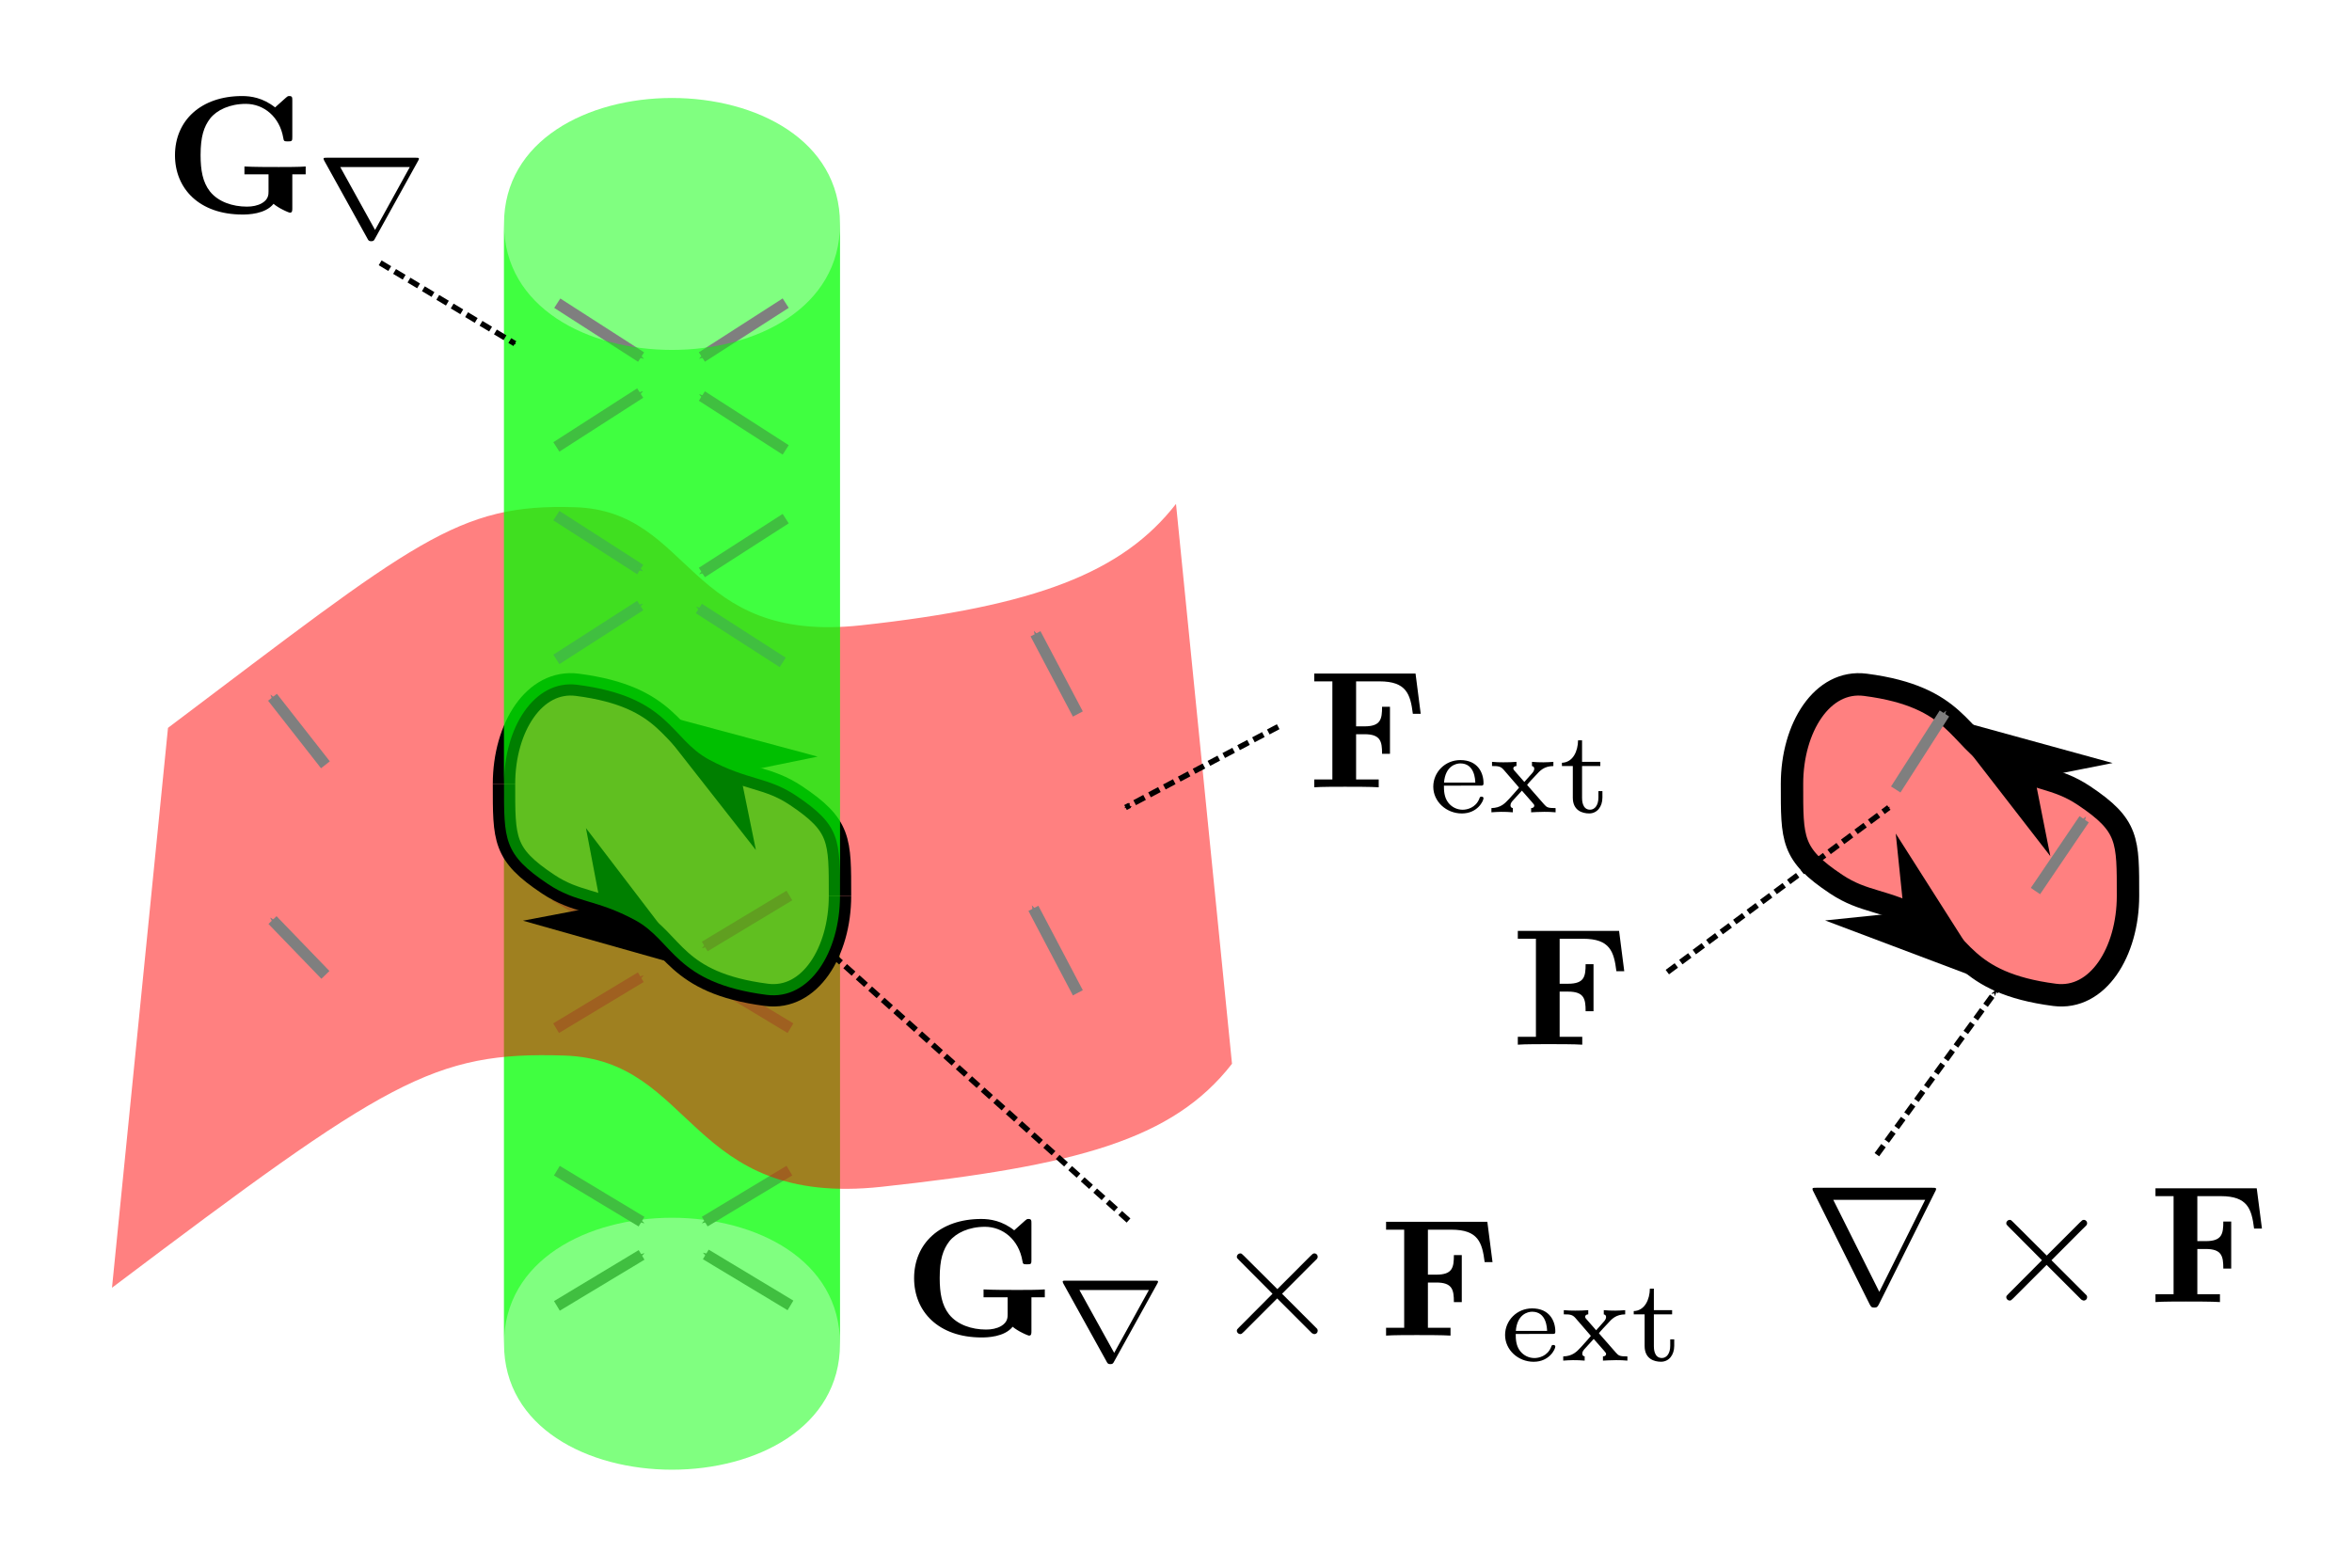 <?xml version="1.0" encoding="UTF-8" standalone="no"?>
<!-- Created with Inkscape (http://www.inkscape.org/) -->

<svg
   xmlns:dc="http://purl.org/dc/elements/1.1/"
   xmlns:cc="http://creativecommons.org/ns#"
   xmlns:rdf="http://www.w3.org/1999/02/22-rdf-syntax-ns#"
   xmlns:svg="http://www.w3.org/2000/svg"
   xmlns="http://www.w3.org/2000/svg"
   xmlns:sodipodi="http://sodipodi.sourceforge.net/DTD/sodipodi-0.dtd"
   xmlns:inkscape="http://www.inkscape.org/namespaces/inkscape"
   width="210mm"
   height="140mm"
   viewBox="0 0 210 140"
   version="1.1"
   id="svg8"
   inkscape:version="0.92.1 r15371"
   sodipodi:docname="surface_surface_intersections_and_surface_boundaries.svg">
  <sodipodi:namedview
     id="base"
     pagecolor="#ffffff"
     bordercolor="#666666"
     borderopacity="1.0"
     inkscape:pageopacity="0.0"
     inkscape:pageshadow="2"
     inkscape:zoom="0.49497475"
     inkscape:cx="478.4486"
     inkscape:cy="267.52731"
     inkscape:document-units="mm"
     inkscape:current-layer="layer1"
     showgrid="true"
     inkscape:window-width="1366"
     inkscape:window-height="706"
     inkscape:window-x="-8"
     inkscape:window-y="-8"
     inkscape:window-maximized="1"
     inkscape:snap-global="true">
    <inkscape:grid
       spacingy="1"
       spacingx="1"
       units="mm"
       id="grid4485"
       type="xygrid" />
  </sodipodi:namedview>
  <defs
     id="defs2">
    <marker
       inkscape:stockid="Arrow1Mend"
       orient="auto"
       refY="0"
       refX="0"
       id="marker15665"
       style="overflow:visible"
       inkscape:isstock="true">
      <path
         id="path15663"
         d="M 0,0 5,-5 -12.5,0 5,5 Z"
         style="fill:#000000;fill-opacity:1;fill-rule:evenodd;stroke:#000000;stroke-width:1pt;stroke-opacity:1"
         transform="matrix(-0.4,0,0,-0.4,-4,0)"
         inkscape:connector-curvature="0" />
    </marker>
    <marker
       inkscape:stockid="Arrow1Mend"
       orient="auto"
       refY="0"
       refX="0"
       id="marker15591"
       style="overflow:visible"
       inkscape:isstock="true">
      <path
         id="path15589"
         d="M 0,0 5,-5 -12.5,0 5,5 Z"
         style="fill:#000000;fill-opacity:1;fill-rule:evenodd;stroke:#000000;stroke-width:1pt;stroke-opacity:1"
         transform="matrix(-0.4,0,0,-0.4,-4,0)"
         inkscape:connector-curvature="0" />
    </marker>
    <marker
       inkscape:stockid="Arrow1Mend"
       orient="auto"
       refY="0"
       refX="0"
       id="marker15519"
       style="overflow:visible"
       inkscape:isstock="true">
      <path
         id="path15517"
         d="M 0,0 5,-5 -12.5,0 5,5 Z"
         style="fill:#000000;fill-opacity:1;fill-rule:evenodd;stroke:#000000;stroke-width:1pt;stroke-opacity:1"
         transform="matrix(-0.4,0,0,-0.4,-4,0)"
         inkscape:connector-curvature="0" />
    </marker>
    <marker
       inkscape:stockid="Arrow1Mend"
       orient="auto"
       refY="0"
       refX="0"
       id="marker15449"
       style="overflow:visible"
       inkscape:isstock="true">
      <path
         id="path15447"
         d="M 0,0 5,-5 -12.5,0 5,5 Z"
         style="fill:#000000;fill-opacity:1;fill-rule:evenodd;stroke:#000000;stroke-width:1pt;stroke-opacity:1"
         transform="matrix(-0.4,0,0,-0.4,-4,0)"
         inkscape:connector-curvature="0" />
    </marker>
    <marker
       inkscape:stockid="Arrow1Mend"
       orient="auto"
       refY="0"
       refX="0"
       id="Arrow1Mend"
       style="overflow:visible"
       inkscape:isstock="true">
      <path
         id="path4563"
         d="M 0,0 5,-5 -12.5,0 5,5 Z"
         style="fill:#000000;fill-opacity:1;fill-rule:evenodd;stroke:#000000;stroke-width:1pt;stroke-opacity:1"
         transform="matrix(-0.4,0,0,-0.4,-4,0)"
         inkscape:connector-curvature="0" />
    </marker>
    <marker
       inkscape:stockid="Arrow1Send"
       orient="auto"
       refY="0"
       refX="0"
       id="marker15369"
       style="overflow:visible"
       inkscape:isstock="true">
      <path
         id="path15367"
         d="M 0,0 5,-5 -12.5,0 5,5 Z"
         style="fill:#000000;fill-opacity:1;fill-rule:evenodd;stroke:#000000;stroke-width:1pt;stroke-opacity:1"
         transform="matrix(-0.2,0,0,-0.2,-1.2,0)"
         inkscape:connector-curvature="0" />
    </marker>
    <marker
       inkscape:isstock="true"
       style="overflow:visible"
       id="marker6928"
       refX="0"
       refY="0"
       orient="auto"
       inkscape:stockid="Arrow1Send">
      <path
         transform="matrix(-0.2,0,0,-0.2,-1.2,0)"
         style="fill:#7f7f7f;fill-opacity:1;fill-rule:evenodd;stroke:#7f7f7f;stroke-width:1pt;stroke-opacity:1"
         d="M 0,0 5,-5 -12.5,0 5,5 Z"
         id="path6926"
         inkscape:connector-curvature="0" />
    </marker>
    <marker
       inkscape:isstock="true"
       style="overflow:visible"
       id="Arrow1Send"
       refX="0"
       refY="0"
       orient="auto"
       inkscape:stockid="Arrow1Send">
      <path
         transform="matrix(-0.2,0,0,-0.2,-1.2,0)"
         style="fill:#7f7f7f;fill-opacity:1;fill-rule:evenodd;stroke:#7f7f7f;stroke-width:1pt;stroke-opacity:1"
         d="M 0,0 5,-5 -12.5,0 5,5 Z"
         id="path4569"
         inkscape:connector-curvature="0" />
    </marker>
    <marker
       inkscape:isstock="true"
       style="overflow:visible"
       id="Arrow1Send-3"
       refX="0"
       refY="0"
       orient="auto"
       inkscape:stockid="Arrow1Send">
      <path
         transform="matrix(-0.2,0,0,-0.2,-1.2,0)"
         style="fill:#7f7f7f;fill-opacity:1;fill-rule:evenodd;stroke:#7f7f7f;stroke-width:1pt;stroke-opacity:1"
         d="M 0,0 5,-5 -12.5,0 5,5 Z"
         id="path4569-0"
         inkscape:connector-curvature="0" />
    </marker>
    <marker
       inkscape:isstock="true"
       style="overflow:visible"
       id="Arrow1Send-30"
       refX="0"
       refY="0"
       orient="auto"
       inkscape:stockid="Arrow1Send">
      <path
         transform="matrix(-0.2,0,0,-0.2,-1.2,0)"
         style="fill:#7f7f7f;fill-opacity:1;fill-rule:evenodd;stroke:#7f7f7f;stroke-width:1pt;stroke-opacity:1"
         d="M 0,0 5,-5 -12.5,0 5,5 Z"
         id="path4569-9"
         inkscape:connector-curvature="0" />
    </marker>
    <marker
       inkscape:isstock="true"
       style="overflow:visible"
       id="Arrow1Send-30-6"
       refX="0"
       refY="0"
       orient="auto"
       inkscape:stockid="Arrow1Send">
      <path
         transform="matrix(-0.2,0,0,-0.2,-1.2,0)"
         style="fill:#7f7f7f;fill-opacity:1;fill-rule:evenodd;stroke:#7f7f7f;stroke-width:1pt;stroke-opacity:1"
         d="M 0,0 5,-5 -12.5,0 5,5 Z"
         id="path4569-9-0"
         inkscape:connector-curvature="0" />
    </marker>
    <marker
       inkscape:isstock="true"
       style="overflow:visible"
       id="Arrow1Send-4"
       refX="0"
       refY="0"
       orient="auto"
       inkscape:stockid="Arrow1Send">
      <path
         transform="matrix(-0.2,0,0,-0.2,-1.2,0)"
         style="fill:#7f7f7f;fill-opacity:1;fill-rule:evenodd;stroke:#7f7f7f;stroke-width:1pt;stroke-opacity:1"
         d="M 0,0 5,-5 -12.5,0 5,5 Z"
         id="path4569-5"
         inkscape:connector-curvature="0" />
    </marker>
    <marker
       inkscape:isstock="true"
       style="overflow:visible"
       id="Arrow1Send-4-3"
       refX="0"
       refY="0"
       orient="auto"
       inkscape:stockid="Arrow1Send">
      <path
         transform="matrix(-0.2,0,0,-0.2,-1.2,0)"
         style="fill:#7f7f7f;fill-opacity:1;fill-rule:evenodd;stroke:#7f7f7f;stroke-width:1pt;stroke-opacity:1"
         d="M 0,0 5,-5 -12.5,0 5,5 Z"
         id="path4569-5-7"
         inkscape:connector-curvature="0" />
    </marker>
    <marker
       inkscape:isstock="true"
       style="overflow:visible"
       id="Arrow1Send-4-6"
       refX="0"
       refY="0"
       orient="auto"
       inkscape:stockid="Arrow1Send">
      <path
         transform="matrix(-0.2,0,0,-0.2,-1.2,0)"
         style="fill:#7f7f7f;fill-opacity:1;fill-rule:evenodd;stroke:#7f7f7f;stroke-width:1pt;stroke-opacity:1"
         d="M 0,0 5,-5 -12.5,0 5,5 Z"
         id="path4569-5-3"
         inkscape:connector-curvature="0" />
    </marker>
    <marker
       inkscape:isstock="true"
       style="overflow:visible"
       id="Arrow1Send-4-4"
       refX="0"
       refY="0"
       orient="auto"
       inkscape:stockid="Arrow1Send">
      <path
         transform="matrix(-0.2,0,0,-0.2,-1.2,0)"
         style="fill:#7f7f7f;fill-opacity:1;fill-rule:evenodd;stroke:#7f7f7f;stroke-width:1pt;stroke-opacity:1"
         d="M 0,0 5,-5 -12.5,0 5,5 Z"
         id="path4569-5-8"
         inkscape:connector-curvature="0" />
    </marker>
    <marker
       inkscape:isstock="true"
       style="overflow:visible"
       id="marker6928-6"
       refX="0"
       refY="0"
       orient="auto"
       inkscape:stockid="Arrow1Send">
      <path
         transform="matrix(-0.2,0,0,-0.2,-1.2,0)"
         style="fill:#7f7f7f;fill-opacity:1;fill-rule:evenodd;stroke:#7f7f7f;stroke-width:1pt;stroke-opacity:1"
         d="M 0,0 5,-5 -12.5,0 5,5 Z"
         id="path6926-7"
         inkscape:connector-curvature="0" />
    </marker>
    <marker
       inkscape:isstock="true"
       style="overflow:visible"
       id="marker6928-64"
       refX="0"
       refY="0"
       orient="auto"
       inkscape:stockid="Arrow1Send">
      <path
         transform="matrix(-0.2,0,0,-0.2,-1.2,0)"
         style="fill:#7f7f7f;fill-opacity:1;fill-rule:evenodd;stroke:#7f7f7f;stroke-width:1pt;stroke-opacity:1"
         d="M 0,0 5,-5 -12.5,0 5,5 Z"
         id="path6926-2"
         inkscape:connector-curvature="0" />
    </marker>
    <marker
       inkscape:isstock="true"
       style="overflow:visible"
       id="marker6928-9"
       refX="0"
       refY="0"
       orient="auto"
       inkscape:stockid="Arrow1Send">
      <path
         transform="matrix(-0.2,0,0,-0.2,-1.2,0)"
         style="fill:#7f7f7f;fill-opacity:1;fill-rule:evenodd;stroke:#7f7f7f;stroke-width:1pt;stroke-opacity:1"
         d="M 0,0 5,-5 -12.5,0 5,5 Z"
         id="path6926-4"
         inkscape:connector-curvature="0" />
    </marker>
    <marker
       inkscape:isstock="true"
       style="overflow:visible"
       id="marker6928-97"
       refX="0"
       refY="0"
       orient="auto"
       inkscape:stockid="Arrow1Send">
      <path
         transform="matrix(-0.2,0,0,-0.2,-1.2,0)"
         style="fill:#7f7f7f;fill-opacity:1;fill-rule:evenodd;stroke:#7f7f7f;stroke-width:1pt;stroke-opacity:1"
         d="M 0,0 5,-5 -12.5,0 5,5 Z"
         id="path6926-6"
         inkscape:connector-curvature="0" />
    </marker>
    <marker
       inkscape:isstock="true"
       style="overflow:visible"
       id="marker6928-7"
       refX="0"
       refY="0"
       orient="auto"
       inkscape:stockid="Arrow1Send">
      <path
         transform="matrix(-0.2,0,0,-0.2,-1.2,0)"
         style="fill:#7f7f7f;fill-opacity:1;fill-rule:evenodd;stroke:#7f7f7f;stroke-width:1pt;stroke-opacity:1"
         d="M 0,0 5,-5 -12.5,0 5,5 Z"
         id="path6926-25"
         inkscape:connector-curvature="0" />
    </marker>
    <marker
       inkscape:isstock="true"
       style="overflow:visible"
       id="marker6928-7-0"
       refX="0"
       refY="0"
       orient="auto"
       inkscape:stockid="Arrow1Send">
      <path
         transform="matrix(-0.2,0,0,-0.2,-1.2,0)"
         style="fill:#7f7f7f;fill-opacity:1;fill-rule:evenodd;stroke:#7f7f7f;stroke-width:1pt;stroke-opacity:1"
         d="M 0,0 5,-5 -12.5,0 5,5 Z"
         id="path6926-25-4"
         inkscape:connector-curvature="0" />
    </marker>
    <marker
       inkscape:isstock="true"
       style="overflow:visible"
       id="marker6928-7-0-9"
       refX="0"
       refY="0"
       orient="auto"
       inkscape:stockid="Arrow1Send">
      <path
         transform="matrix(-0.2,0,0,-0.2,-1.2,0)"
         style="fill:#7f7f7f;fill-opacity:1;fill-rule:evenodd;stroke:#7f7f7f;stroke-width:1pt;stroke-opacity:1"
         d="M 0,0 5,-5 -12.5,0 5,5 Z"
         id="path6926-25-4-2"
         inkscape:connector-curvature="0" />
    </marker>
    <marker
       inkscape:isstock="true"
       style="overflow:visible"
       id="marker6928-7-0-2"
       refX="0"
       refY="0"
       orient="auto"
       inkscape:stockid="Arrow1Send">
      <path
         transform="matrix(-0.2,0,0,-0.2,-1.2,0)"
         style="fill:#7f7f7f;fill-opacity:1;fill-rule:evenodd;stroke:#7f7f7f;stroke-width:1pt;stroke-opacity:1"
         d="M 0,0 5,-5 -12.5,0 5,5 Z"
         id="path6926-25-4-4"
         inkscape:connector-curvature="0" />
    </marker>
    <marker
       inkscape:isstock="true"
       style="overflow:visible"
       id="marker6928-7-06"
       refX="0"
       refY="0"
       orient="auto"
       inkscape:stockid="Arrow1Send">
      <path
         transform="matrix(-0.2,0,0,-0.2,-1.2,0)"
         style="fill:#7f7f7f;fill-opacity:1;fill-rule:evenodd;stroke:#7f7f7f;stroke-width:1pt;stroke-opacity:1"
         d="M 0,0 5,-5 -12.5,0 5,5 Z"
         id="path6926-25-1"
         inkscape:connector-curvature="0" />
    </marker>
    <marker
       inkscape:isstock="true"
       style="overflow:visible"
       id="marker6928-7-06-9"
       refX="0"
       refY="0"
       orient="auto"
       inkscape:stockid="Arrow1Send">
      <path
         transform="matrix(-0.2,0,0,-0.2,-1.2,0)"
         style="fill:#7f7f7f;fill-opacity:1;fill-rule:evenodd;stroke:#7f7f7f;stroke-width:1pt;stroke-opacity:1"
         d="M 0,0 5,-5 -12.5,0 5,5 Z"
         id="path6926-25-1-8"
         inkscape:connector-curvature="0" />
    </marker>
    <marker
       inkscape:isstock="true"
       style="overflow:visible"
       id="marker6928-7-06-6"
       refX="0"
       refY="0"
       orient="auto"
       inkscape:stockid="Arrow1Send">
      <path
         transform="matrix(-0.2,0,0,-0.2,-1.2,0)"
         style="fill:#7f7f7f;fill-opacity:1;fill-rule:evenodd;stroke:#7f7f7f;stroke-width:1pt;stroke-opacity:1"
         d="M 0,0 5,-5 -12.5,0 5,5 Z"
         id="path6926-25-1-0"
         inkscape:connector-curvature="0" />
    </marker>
    <marker
       inkscape:isstock="true"
       style="overflow:visible"
       id="marker6928-7-06-7"
       refX="0"
       refY="0"
       orient="auto"
       inkscape:stockid="Arrow1Send">
      <path
         transform="matrix(-0.2,0,0,-0.2,-1.2,0)"
         style="fill:#7f7f7f;fill-opacity:1;fill-rule:evenodd;stroke:#7f7f7f;stroke-width:1pt;stroke-opacity:1"
         d="M 0,0 5,-5 -12.5,0 5,5 Z"
         id="path6926-25-1-3"
         inkscape:connector-curvature="0" />
    </marker>
    <marker
       inkscape:isstock="true"
       style="overflow:visible"
       id="marker6928-3"
       refX="0"
       refY="0"
       orient="auto"
       inkscape:stockid="Arrow1Send">
      <path
         transform="matrix(-0.2,0,0,-0.2,-1.2,0)"
         style="fill:#7f7f7f;fill-opacity:1;fill-rule:evenodd;stroke:#7f7f7f;stroke-width:1pt;stroke-opacity:1"
         d="M 0,0 5,-5 -12.5,0 5,5 Z"
         id="path6926-5"
         inkscape:connector-curvature="0" />
    </marker>
    <marker
       inkscape:isstock="true"
       style="overflow:visible"
       id="marker6928-8"
       refX="0"
       refY="0"
       orient="auto"
       inkscape:stockid="Arrow1Send">
      <path
         transform="matrix(-0.2,0,0,-0.2,-1.2,0)"
         style="fill:#7f7f7f;fill-opacity:1;fill-rule:evenodd;stroke:#7f7f7f;stroke-width:1pt;stroke-opacity:1"
         d="M 0,0 5,-5 -12.5,0 5,5 Z"
         id="path6926-27"
         inkscape:connector-curvature="0" />
    </marker>
  </defs>
  <g
     id="layer1"
     inkscape:groupmode="layer"
     inkscape:label="Layer 1"
     transform="translate(0,-157)">
    <g
       id="g_prime_boundaries"
       transform="translate(30,45)">
      <path
         style="fill:none;stroke:#000000;stroke-width:0.265px;stroke-linecap:butt;stroke-linejoin:miter;stroke-opacity:1"
         d="m 130,182 c 0,-5 2.691,-9.343 6.55,-8.845 8.285,1.069 8.285,4.811 11.76,6.682 3.474,1.871 5.215,1.517 7.751,3.207 C 160.07,185.717 160,187 160,192"
         id="prime_boundary_back"
         inkscape:connector-curvature="0"
         sodipodi:nodetypes="csssc" />
      <path
         style="fill:none;stroke:#000000;stroke-width:0.265px;stroke-linecap:butt;stroke-linejoin:miter;stroke-opacity:1"
         d="m 160,192 c 0,5 -2.691,9.343 -6.55,8.845 -8.285,-1.069 -8.285,-4.811 -11.76,-6.682 -3.474,-1.871 -5.215,-1.517 -7.751,-3.207 C 129.93,188.283 130,187 130,182"
         id="prime_boundary_front"
         inkscape:connector-curvature="0"
         sodipodi:nodetypes="csssc" />
    </g>
    <g
       transform="translate(-15,-10)"
       id="g_simple_surface">
      <path
         id="simple_surface"
         style="fill:#ff0000;fill-opacity:0.498;stroke:#000000;stroke-width:2;stroke-linecap:butt;stroke-linejoin:miter;stroke-miterlimit:4;stroke-dasharray:none;stroke-opacity:1"
         d="m 205,247 c 0,5 -2.691,9.343 -6.55,8.845 -8.285,-1.069 -8.285,-4.811 -11.76,-6.682 -3.474,-1.871 -5.215,-1.517 -7.751,-3.207 C 174.93,243.283 175,242 175,237 m 0,0 c 0,-5 2.691,-9.343 6.55,-8.845 8.285,1.069 8.285,4.811 11.76,6.682 3.474,1.871 5.215,1.517 7.751,3.207 C 205.07,240.717 205,242 205,247"
         inkscape:connector-curvature="0" />
      <path
         style="fill:#000000;fill-opacity:1;stroke:none;stroke-width:0.265px;stroke-linecap:butt;stroke-linejoin:miter;stroke-opacity:1"
         d="m 203.625,235.142 -15.246,-4.19 9.683,12.5 -1.373,-6.936 z"
         id="path13117-1"
         inkscape:connector-curvature="0" />
      <path
         style="fill:#000000;fill-opacity:1;stroke:none;stroke-width:0.265px;stroke-linecap:butt;stroke-linejoin:miter;stroke-opacity:1"
         d="m 177.955,249.198 14.794,5.581 -8.486,-13.341 0.726,7.034 z"
         id="path13117-04"
         inkscape:connector-curvature="0" />
      <path
         style="fill:none;stroke:#7f7f7f;stroke-width:1;stroke-linecap:butt;stroke-linejoin:miter;stroke-miterlimit:4;stroke-dasharray:none;stroke-opacity:1;marker-end:url(#marker6928-3)"
         d="m 184.263,237.503 4.347,-6.787"
         id="path6924-35"
         inkscape:connector-curvature="0"
         sodipodi:nodetypes="cc" />
      <path
         style="fill:none;stroke:#7f7f7f;stroke-width:1;stroke-linecap:butt;stroke-linejoin:miter;stroke-miterlimit:4;stroke-dasharray:none;stroke-opacity:1;marker-end:url(#marker6928-8)"
         d="m 196.737,246.574 4.347,-6.409"
         id="path6924-5"
         inkscape:connector-curvature="0"
         sodipodi:nodetypes="cc" />
    </g>
    <g
       id="g_surface_surface_intersection"
       transform="translate(-15,-8.3923341e-6)">
      <g
         id="g_lower_tube"
         transform="translate(-110,-25)">
        <g
           id="g_lower_tube_back_casing">
          <path
             style="fill:#00ff00;fill-opacity:0.498;stroke:none;stroke-width:0.265px;stroke-linecap:butt;stroke-linejoin:miter;stroke-opacity:1"
             d="m 170,252 c 0,-5 2.691,-9.343 6.55,-8.845 8.285,1.069 8.285,4.811 11.76,6.682 3.474,1.871 5.215,1.517 7.751,3.207 C 200.07,255.717 200,257 200,262 c 0,0 0,30 0,40 0,-15 -30,-15 -30,0 0,-10 0,-50 0,-50 z"
             id="lower_tube_back_casing"
             inkscape:connector-curvature="0"
             sodipodi:nodetypes="sssscccs" />
          <path
             style="fill:none;stroke:#7f7f7f;stroke-width:1;stroke-linecap:butt;stroke-linejoin:miter;stroke-miterlimit:4;stroke-dasharray:none;stroke-opacity:1;marker-end:url(#marker6928-7)"
             d="m 174.72,286.545 7.56,4.552"
             id="path6924-3"
             inkscape:connector-curvature="0"
             sodipodi:nodetypes="cc" />
          <path
             style="fill:none;stroke:#7f7f7f;stroke-width:1;stroke-linecap:butt;stroke-linejoin:miter;stroke-miterlimit:4;stroke-dasharray:none;stroke-opacity:1;marker-end:url(#marker6928-7-0)"
             d="m 174.556,261.972 7.56,4.552"
             id="path6924-3-7"
             inkscape:connector-curvature="0"
             sodipodi:nodetypes="cc" />
          <path
             style="fill:none;stroke:#7f7f7f;stroke-width:1;stroke-linecap:butt;stroke-linejoin:miter;stroke-miterlimit:4;stroke-dasharray:none;stroke-opacity:1;marker-end:url(#marker6928-7-0-9)"
             d="m 195.482,261.972 -7.56,4.552"
             id="path6924-3-7-6"
             inkscape:connector-curvature="0"
             sodipodi:nodetypes="cc" />
          <path
             style="fill:none;stroke:#7f7f7f;stroke-width:1;stroke-linecap:butt;stroke-linejoin:miter;stroke-miterlimit:4;stroke-dasharray:none;stroke-opacity:1;marker-end:url(#marker6928-7-0-2)"
             d="m 195.482,286.54 -7.56,4.552"
             id="path6924-3-7-5"
             inkscape:connector-curvature="0"
             sodipodi:nodetypes="cc" />
        </g>
        <g
           id="g_lower_tube_front_casing">
          <path
             sodipodi:nodetypes="cc"
             inkscape:connector-curvature="0"
             id="path6924-3-1"
             d="m 174.724,298.62 7.56,-4.552"
             style="fill:none;stroke:#7f7f7f;stroke-width:1;stroke-linecap:butt;stroke-linejoin:miter;stroke-miterlimit:4;stroke-dasharray:none;stroke-opacity:1;marker-end:url(#marker6928-7-06)" />
          <path
             sodipodi:nodetypes="cc"
             inkscape:connector-curvature="0"
             id="path6924-3-1-1"
             d="m 174.651,273.82 7.56,-4.552"
             style="fill:none;stroke:#7f7f7f;stroke-width:1;stroke-linecap:butt;stroke-linejoin:miter;stroke-miterlimit:4;stroke-dasharray:none;stroke-opacity:1;marker-end:url(#marker6928-7-06-9)" />
          <path
             sodipodi:nodetypes="cc"
             inkscape:connector-curvature="0"
             id="path6924-3-1-2"
             d="m 195.577,298.577 -7.56,-4.552"
             style="fill:none;stroke:#7f7f7f;stroke-width:1;stroke-linecap:butt;stroke-linejoin:miter;stroke-miterlimit:4;stroke-dasharray:none;stroke-opacity:1;marker-end:url(#marker6928-7-06-6)" />
          <path
             sodipodi:nodetypes="cc"
             inkscape:connector-curvature="0"
             id="path6924-3-1-23"
             d="m 195.577,273.82 -7.56,-4.552"
             style="fill:none;stroke:#7f7f7f;stroke-width:1;stroke-linecap:butt;stroke-linejoin:miter;stroke-miterlimit:4;stroke-dasharray:none;stroke-opacity:1;marker-end:url(#marker6928-7-06-7)" />
          <path
             style="fill:#00ff00;fill-opacity:0.498;stroke:none;stroke-width:0.265px;stroke-linecap:butt;stroke-linejoin:miter;stroke-opacity:1"
             d="m 200,262 c 0,5 -2.691,9.343 -6.55,8.845 -8.285,-1.069 -8.285,-4.811 -11.76,-6.682 -3.474,-1.871 -5.215,-1.517 -7.751,-3.207 C 169.93,258.283 170,257 170,252 c 0,0 0,40 0,50 0,15 30,15 30,0 0,-10 0,-40 0,-40 z"
             id="lower_tube_front_casing"
             inkscape:connector-curvature="0"
             sodipodi:nodetypes="cssscccc" />
        </g>
      </g>
      <g
         id="g_extended_surface">
        <path
           sodipodi:nodetypes="cssccsscc"
           inkscape:connector-curvature="0"
           d="m 120,202 c -4.763,6.123 -12.485,9.142 -28.133,10.843 C 76.218,214.544 76.899,202.638 66.353,202.297 55.808,201.957 52.112,205.331 30,222 l -5,50 c 24.568,-18.521 28.673,-21.113 40.39,-20.735 11.717,0.378 10.961,13.607 28.348,11.717 C 111.125,261.092 119.708,258.804 125,252 Z"
           style="fill:#ff0000;fill-opacity:0.498;stroke:none;stroke-width:0.45;stroke-linecap:butt;stroke-linejoin:miter;stroke-miterlimit:4;stroke-dasharray:none;stroke-opacity:1"
           id="extended_surface" />
        <path
           sodipodi:nodetypes="cc"
           inkscape:connector-curvature="0"
           id="path6924-1"
           d="m 44.055,225.299 -4.725,-6.031"
           style="fill:none;stroke:#7f7f7f;stroke-width:1;stroke-linecap:butt;stroke-linejoin:miter;stroke-miterlimit:4;stroke-dasharray:none;stroke-opacity:1;marker-end:url(#marker6928-6)" />
        <path
           sodipodi:nodetypes="cc"
           inkscape:connector-curvature="0"
           id="path6924-9"
           d="m 44.055,244.062 -4.725,-4.897"
           style="fill:none;stroke:#7f7f7f;stroke-width:1;stroke-linecap:butt;stroke-linejoin:miter;stroke-miterlimit:4;stroke-dasharray:none;stroke-opacity:1;marker-end:url(#marker6928-64)" />
        <path
           sodipodi:nodetypes="cc"
           inkscape:connector-curvature="0"
           id="path6924-2"
           d="m 111.237,220.763 -3.78,-7.165"
           style="fill:none;stroke:#7f7f7f;stroke-width:1;stroke-linecap:butt;stroke-linejoin:miter;stroke-miterlimit:4;stroke-dasharray:none;stroke-opacity:1;marker-end:url(#marker6928-9)" />
        <path
           sodipodi:nodetypes="cc"
           inkscape:connector-curvature="0"
           id="path6924-10"
           d="m 111.237,245.661 -3.969,-7.543"
           style="fill:none;stroke:#7f7f7f;stroke-width:1;stroke-linecap:butt;stroke-linejoin:miter;stroke-miterlimit:4;stroke-dasharray:none;stroke-opacity:1;marker-end:url(#marker6928-97)" />
      </g>
      <g
         id="g_intersection_back"
         transform="translate(-95,15)">
        <path
           sodipodi:nodetypes="csssc"
           inkscape:connector-curvature="0"
           id="intersection_back"
           d="m 155,212 c 0,-5 2.691,-9.343 6.55,-8.845 8.285,1.069 8.285,4.811 11.76,6.682 3.474,1.871 5.215,1.517 7.751,3.207 C 185.07,215.717 185,217 185,222"
           style="fill:none;stroke:#000000;stroke-width:2;stroke-linecap:butt;stroke-linejoin:miter;stroke-miterlimit:4;stroke-dasharray:none;stroke-opacity:1" />
        <path
           inkscape:connector-curvature="0"
           id="path13117-5"
           d="m 183.006,209.569 -15.27,-4.103 9.754,12.444 -1.413,-6.928 z"
           style="fill:#000000;fill-opacity:1;stroke:none;stroke-width:0.265px;stroke-linecap:butt;stroke-linejoin:miter;stroke-opacity:1" />
      </g>
      <g
         id="g_intersection_front"
         transform="translate(-95,15)">
        <path
           sodipodi:nodetypes="csssc"
           inkscape:connector-curvature="0"
           id="intersection_front"
           d="m 185,222 c 0,5 -2.691,9.343 -6.55,8.845 -8.285,-1.069 -8.285,-4.811 -11.76,-6.682 -3.474,-1.871 -5.215,-1.517 -7.751,-3.207 C 154.93,218.283 155,217 155,212"
           style="fill:none;stroke:#000000;stroke-width:2;stroke-linecap:butt;stroke-linejoin:miter;stroke-miterlimit:4;stroke-dasharray:none;stroke-opacity:1" />
        <path
           inkscape:connector-curvature="0"
           id="path13117-0"
           d="m 156.694,224.221 15.216,4.299 -9.593,-12.569 1.323,6.946 z"
           style="fill:#000000;fill-opacity:1;stroke:none;stroke-width:0.265px;stroke-linecap:butt;stroke-linejoin:miter;stroke-opacity:1" />
      </g>
      <g
         id="g_upper_tube"
         transform="translate(-5,60)">
        <g
           id="g_upper_tube_back_casing">
          <path
             style="fill:#00ff00;fill-opacity:0.498;stroke:none;stroke-width:0.265px;stroke-linecap:butt;stroke-linejoin:miter;stroke-opacity:1"
             d="m 65,167 c 0,-5 2.691,-9.343 6.55,-8.845 8.285,1.069 8.285,4.811 11.76,6.682 3.475,1.871 5.215,1.517 7.751,3.207 4.009,2.673 3.939,3.956 3.939,8.956 0,0 -10e-7,-55 -10e-7,-60 0,-15 -30,-15 -30,0 0,5 0,50 0,50 z"
             id="upper_tube_back_casing"
             inkscape:connector-curvature="0"
             sodipodi:nodetypes="cssscccc" />
          <path
             style="fill:none;stroke:#7f7f7f;stroke-width:1;stroke-linecap:butt;stroke-linejoin:miter;stroke-miterlimit:4;stroke-dasharray:none;stroke-opacity:1;marker-end:url(#Arrow1Send)"
             d="m 69.757,124.077 7.484,4.811"
             id="path4552"
             inkscape:connector-curvature="0"
             sodipodi:nodetypes="cc" />
          <path
             style="fill:none;stroke:#7f7f7f;stroke-width:1;stroke-linecap:butt;stroke-linejoin:miter;stroke-miterlimit:4;stroke-dasharray:none;stroke-opacity:1;marker-end:url(#Arrow1Send-3)"
             d="m 69.676,143.048 7.484,4.811"
             id="path4552-8"
             inkscape:connector-curvature="0"
             sodipodi:nodetypes="cc" />
          <path
             style="fill:none;stroke:#7f7f7f;stroke-width:1;stroke-linecap:butt;stroke-linejoin:miter;stroke-miterlimit:4;stroke-dasharray:none;stroke-opacity:1;marker-end:url(#Arrow1Send-30)"
             d="m 90.151,124.071 -7.484,4.811"
             id="path4552-87"
             inkscape:connector-curvature="0"
             sodipodi:nodetypes="cc" />
          <path
             style="fill:none;stroke:#7f7f7f;stroke-width:1;stroke-linecap:butt;stroke-linejoin:miter;stroke-miterlimit:4;stroke-dasharray:none;stroke-opacity:1;marker-end:url(#Arrow1Send-30-6)"
             d="m 90.151,143.315 -7.484,4.811"
             id="path4552-87-8"
             inkscape:connector-curvature="0"
             sodipodi:nodetypes="cc" />
        </g>
        <g
           id="g_upper_tube_front_casing">
          <path
             sodipodi:nodetypes="cc"
             inkscape:connector-curvature="0"
             id="path4552-4-9"
             d="m 89.884,156.154 -7.484,-4.811"
             style="fill:none;stroke:#7f7f7f;stroke-width:1;stroke-linecap:butt;stroke-linejoin:miter;stroke-miterlimit:4;stroke-dasharray:none;stroke-opacity:1;marker-end:url(#Arrow1Send-4-4)" />
          <path
             sodipodi:nodetypes="cc"
             inkscape:connector-curvature="0"
             id="path4552-4-0"
             d="m 69.676,155.887 7.484,-4.811"
             style="fill:none;stroke:#7f7f7f;stroke-width:1;stroke-linecap:butt;stroke-linejoin:miter;stroke-miterlimit:4;stroke-dasharray:none;stroke-opacity:1;marker-end:url(#Arrow1Send-4-3)" />
          <path
             sodipodi:nodetypes="cc"
             inkscape:connector-curvature="0"
             id="path4552-4-2"
             d="m 90.151,137.178 -7.484,-4.811"
             style="fill:none;stroke:#7f7f7f;stroke-width:1;stroke-linecap:butt;stroke-linejoin:miter;stroke-miterlimit:4;stroke-dasharray:none;stroke-opacity:1;marker-end:url(#Arrow1Send-4-6)" />
          <path
             sodipodi:nodetypes="cc"
             inkscape:connector-curvature="0"
             id="path4552-4"
             d="m 69.676,136.911 7.484,-4.811"
             style="fill:none;stroke:#7f7f7f;stroke-width:1;stroke-linecap:butt;stroke-linejoin:miter;stroke-miterlimit:4;stroke-dasharray:none;stroke-opacity:1;marker-end:url(#Arrow1Send-4)" />
          <path
             style="fill:#00ff00;fill-opacity:0.498;stroke:none;stroke-width:0.265px;stroke-linecap:butt;stroke-linejoin:miter;stroke-opacity:1"
             d="m 95,177 c 0,5 -2.691,9.343 -6.55,8.845 -8.285,-1.069 -8.285,-4.811 -11.76,-6.682 -3.474,-1.871 -5.215,-1.517 -7.751,-3.207 C 64.93,173.283 65,172 65,167 c 0,0 0,-40 0,-50 0,15 30,15 30,0 0,10 0,60 0,60 z"
             id="upper_tube_front_casing"
             inkscape:connector-curvature="0"
             sodipodi:nodetypes="sssscccs" />
        </g>
      </g>
    </g>
    <g
       id="g14301"
       transform="translate(50.781,149.404)">
      <g
         word-spacing="normal"
         letter-spacing="normal"
         font-size-adjust="none"
         font-stretch="normal"
         font-weight="normal"
         font-variant="normal"
         font-style="normal"
         stroke-miterlimit="10.433"
         xml:space="preserve"
         transform="matrix(0.3,0,0,-0.3,-52.5,222.75)"
         id="content"
         style="font-style:normal;font-variant:normal;font-weight:normal;font-stretch:normal;letter-spacing:normal;word-spacing:normal;text-anchor:start;fill:none;fill-opacity:1;fill-rule:evenodd;stroke:#000000;stroke-linecap:butt;stroke-linejoin:miter;stroke-miterlimit:10.433;stroke-dasharray:none;stroke-dashoffset:0;stroke-opacity:1"><path
           id="path14298"
           d="m 487.6,440.07 h -30.14 v -2.34 h 5.39 v -29.19 h -5.39 v -2.34 c 1.9,0.16 6.93,0.16 9.12,0.16 2.44,0 7.88,0 10.06,-0.16 v 2.34 h -6.73 V 422 h 2.5 c 4.78,0 5.23,-2.14 5.23,-5.83 h 2.35 v 14 h -2.35 c 0,-3.69 -0.4,-5.83 -5.23,-5.83 h -2.5 v 13.39 h 6.98 c 8.02,0 9.18,-3.83 9.91,-9.66 h 2.34 z"
           inkscape:connector-curvature="0"
           style="fill:#000000;stroke-width:0" /></g>    </g>
    <g
       id="g14517"
       transform="translate(76.974,172.389)">
      <g
         id="g14515"
         transform="matrix(0.3,0,0,-0.3,-52.5,222.75)"
         xml:space="preserve"
         stroke-miterlimit="10.433"
         font-style="normal"
         font-variant="normal"
         font-weight="normal"
         font-stretch="normal"
         font-size-adjust="none"
         letter-spacing="normal"
         word-spacing="normal"
         style="font-style:normal;font-variant:normal;font-weight:normal;font-stretch:normal;letter-spacing:normal;word-spacing:normal;text-anchor:start;fill:none;fill-opacity:1;fill-rule:evenodd;stroke:#000000;stroke-linecap:butt;stroke-linejoin:miter;stroke-miterlimit:10.433;stroke-dasharray:none;stroke-dashoffset:0;stroke-opacity:1"><path
           d="m 494.38,439.14 0.01,0.01 0.01,0.02 0.01,0.01 0.01,0.02 0.01,0.02 0.01,0.02 0.01,0.02 0.01,0.02 0.01,0.02 0.01,0.02 0.01,0.02 0.01,0.03 0.02,0.04 0.02,0.05 0.02,0.05 0.01,0.05 0.01,0.03 0.01,0.02 0.01,0.02 v 0.03 l 0.01,0.02 v 0.02 l 0.01,0.03 v 0.02 l 0.01,0.02 v 0.02 0.02 0.01 c 0,0.36 -0.05,0.41 -1.19,0.41 h -34.39 c -1.14,0 -1.19,-0.05 -1.19,-0.41 0,-0.18 0.14,-0.54 0.25,-0.68 l 16.78,-33.64 c 0.36,-0.64 0.5,-0.94 1.35,-0.94 0.86,0 1,0.3 1.36,0.94 l 0.14,3.75 -13.7,27.39 h 27.35 l -13.65,-27.39 -0.14,-3.75 z"
           id="path14509"
           inkscape:connector-curvature="0"
           style="fill:#000000;stroke-width:0" /><path
           d="m 527.57,420.04 -9.95,9.92 c -0.61,0.6 -0.7,0.71 -1.11,0.71 -0.48,0 -0.98,-0.46 -0.98,-1 0,-0.36 0.09,-0.46 0.64,-1 l 9.97,-10.02 -9.97,-10.01 c -0.55,-0.55 -0.64,-0.64 -0.64,-1 0,-0.55 0.5,-0.99 0.98,-0.99 0.41,0 0.5,0.1 1.11,0.69 l 9.91,9.92 10.31,-10.31 c 0.11,-0.05 0.45,-0.3 0.75,-0.3 0.59,0 1,0.44 1,0.99 0,0.11 0,0.31 -0.16,0.56 -0.04,0.09 -7.96,7.92 -10.45,10.45 l 9.11,9.13 c 0.25,0.29 1,0.93 1.25,1.23 0.05,0.11 0.25,0.3 0.25,0.66 0,0.54 -0.41,1 -1,1 -0.39,0 -0.59,-0.21 -1.14,-0.75 z"
           id="path14511"
           inkscape:connector-curvature="0"
           style="fill:#000000;stroke-width:0" /><path
           d="m 590.07,440.07 h -30.14 v -2.34 h 5.39 v -29.19 h -5.39 v -2.34 c 1.91,0.16 6.94,0.16 9.13,0.16 2.44,0 7.87,0 10.06,-0.16 v 2.34 h -6.73 V 422 h 2.5 c 4.78,0 5.23,-2.14 5.23,-5.83 h 2.35 v 14 h -2.35 c 0,-3.69 -0.4,-5.83 -5.23,-5.83 h -2.5 v 13.39 h 6.98 c 8.02,0 9.17,-3.83 9.91,-9.66 h 2.34 z"
           id="path14513"
           inkscape:connector-curvature="0"
           style="fill:#000000;stroke-width:0" /></g>    </g>
    <g
       id="g14745"
       transform="translate(32.607,126.418)">
      <g
         word-spacing="normal"
         letter-spacing="normal"
         font-size-adjust="none"
         font-stretch="normal"
         font-weight="normal"
         font-variant="normal"
         font-style="normal"
         stroke-miterlimit="10.433"
         xml:space="preserve"
         transform="matrix(0.3,0,0,-0.3,-52.5,222.75)"
         id="g14743"
         style="font-style:normal;font-variant:normal;font-weight:normal;font-stretch:normal;letter-spacing:normal;word-spacing:normal;text-anchor:start;fill:none;fill-opacity:1;fill-rule:evenodd;stroke:#000000;stroke-linecap:butt;stroke-linejoin:miter;stroke-miterlimit:10.433;stroke-dasharray:none;stroke-dashoffset:0;stroke-opacity:1"><path
           id="path14735"
           d="m 487.6,440.07 h -30.14 v -2.34 h 5.39 v -29.19 h -5.39 v -2.34 c 1.9,0.16 6.93,0.16 9.12,0.16 2.44,0 7.88,0 10.06,-0.16 v 2.34 h -6.73 V 422 h 2.5 c 4.78,0 5.23,-2.14 5.23,-5.83 h 2.35 v 14 h -2.35 c 0,-3.69 -0.4,-5.83 -5.23,-5.83 h -2.5 v 13.39 h 6.98 c 8.02,0 9.18,-3.83 9.91,-9.66 h 2.34 z"
           inkscape:connector-curvature="0"
           style="fill:#000000;stroke-width:0" /><path
           id="path14737"
           d="m 506.85,406.7 h 0.07 0.06 0.06 0.06 0.06 0.05 l 0.05,0.01 h 0.05 l 0.05,0.01 h 0.04 l 0.04,0.01 0.04,0.01 0.04,0.01 0.03,0.01 0.04,0.02 0.03,0.02 0.02,0.02 0.03,0.02 0.02,0.02 0.02,0.03 0.02,0.03 0.02,0.03 0.01,0.02 0.01,0.02 v 0.02 l 0.01,0.02 0.01,0.02 v 0.02 l 0.01,0.02 v 0.03 l 0.01,0.02 v 0.03 l 0.01,0.02 v 0.03 0.03 l 0.01,0.03 v 0.03 0.03 0.04 0.03 0.03 0.04 c 0,3.06 -1.72,6.83 -6.9,6.83 -4.57,0 -8.05,-3.63 -8.05,-7.92 0,-4.43 3.87,-7.97 8.5,-7.97 4.7,0 6.45,3.76 6.45,4.53 0,0.14 -0.08,0.48 -0.59,0.48 -0.45,0 -0.53,-0.22 -0.63,-0.56 -1.09,-2.81 -3.73,-3.34 -4.98,-3.34 -1.64,0 -3.2,0.73 -4.25,2.06 -1.3,1.62 -1.33,3.75 -1.33,5.11 l 0.03,0.91 c 0.39,4.92 3.52,5.71 4.85,5.71 4.28,0 4.42,-4.84 4.46,-5.71 h -9.31 l -0.03,-0.91 z"
           inkscape:connector-curvature="0"
           style="fill:#000000;stroke-width:0" /><path
           id="path14739"
           d="m 521.09,406.57 v 0.01 0 h -0.01 v 0 0.01 0 h -0.01 v 0.01 0 l -0.01,0.01 h -0.01 l -0.01,0.02 -0.01,0.01 -0.01,0.01 -0.01,0.01 -0.01,0.01 -0.01,0.02 -0.01,0.01 -0.02,0.02 -0.02,0.03 -0.03,0.03 -0.01,0.01 -0.01,0.01 -0.01,0.02 -0.01,0.01 -0.01,0.01 -0.01,0.02 -0.01,0.01 -0.01,0.01 v 0 0.01 h -0.01 v 0.01 0 0 l -0.01,0.01 v 0 0 0 0.01 0 c 0,0.11 2.29,2.58 2.61,2.89 1.22,1.36 2.43,2.69 5.2,2.72 v 1.25 c -0.98,-0.07 -1.98,-0.14 -2.94,-0.14 -1.04,0 -2.4,0.03 -3.43,0.14 v -1.25 c 0.57,-0.11 0.68,-0.49 0.68,-0.8 0,-0.08 0,-0.59 -0.51,-1.19 l -2.44,-2.75 -2.89,3.3 c -0.36,0.39 -0.39,0.56 -0.39,0.7 0,0.52 0.48,0.74 0.94,0.74 v 1.25 c -1.29,-0.11 -2.61,-0.14 -3.91,-0.14 -1.03,0 -2.36,0.03 -3.37,0.14 v -1.25 c 1.6,0 2.51,0 3.42,-1.05 l 4.34,-5.02 c 0.05,-0.03 0.28,-0.31 0.28,-0.34 0,-0.11 -2.61,-2.97 -2.95,-3.36 -1.3,-1.39 -2.48,-2.67 -5.27,-2.75 v -1.25 c 1.05,0.06 1.82,0.14 2.89,0.14 1.05,0 2.44,-0.03 3.49,-0.14 v 1.25 c -0.42,0.08 -0.71,0.31 -0.71,0.81 0,0.66 0.4,1.11 0.96,1.71 l 2.44,2.68 3.03,-3.45 c 0.65,-0.73 0.65,-0.81 0.65,-1.01 0,-0.69 -0.79,-0.74 -0.93,-0.74 v -1.25 c 0.31,0.03 2.82,0.14 3.93,0.14 1.11,0 2.24,-0.03 3.35,-0.14 v 1.25 c -2.33,0 -2.61,0.22 -3.43,1.13 z"
           inkscape:connector-curvature="0"
           style="fill:#000000;stroke-width:0" /><path
           id="path14741"
           d="m 537.16,412.53 h 5.43 v 1.25 h -5.43 v 6.4 h -1.19 c -0.03,-3.12 -1.45,-6.57 -4.8,-6.68 v -0.97 h 3.24 v -9.41 c 0,-3.91 2.92,-4.7 4.87,-4.7 2.35,0 3.94,1.98 3.94,4.73 v 1.92 h -1.19 v -1.89 c 0,-2.36 -1.11,-3.65 -2.47,-3.65 -2.4,0 -2.4,2.92 -2.4,3.56 z"
           inkscape:connector-curvature="0"
           style="fill:#000000;stroke-width:0" /></g>    </g>
    <g
       id="g14981"
       transform="translate(-69.49,75.103)">
      <g
         id="g14979"
         transform="matrix(0.3,0,0,-0.3,-52.5,222.75)"
         xml:space="preserve"
         stroke-miterlimit="10.433"
         font-style="normal"
         font-variant="normal"
         font-weight="normal"
         font-stretch="normal"
         font-size-adjust="none"
         letter-spacing="normal"
         word-spacing="normal"
         style="font-style:normal;font-variant:normal;font-weight:normal;font-stretch:normal;letter-spacing:normal;word-spacing:normal;text-anchor:start;fill:none;fill-opacity:1;fill-rule:evenodd;stroke:#000000;stroke-linecap:butt;stroke-linejoin:miter;stroke-miterlimit:10.433;stroke-dasharray:none;stroke-dashoffset:0;stroke-opacity:1"><path
           d="m 488.05,408.84 0.15,-0.13 0.16,-0.12 0.16,-0.13 0.17,-0.12 0.18,-0.12 0.18,-0.12 0.18,-0.12 0.19,-0.12 0.38,-0.23 0.38,-0.22 0.39,-0.2 0.19,-0.1 0.18,-0.09 0.18,-0.09 0.18,-0.09 0.18,-0.08 0.16,-0.08 0.17,-0.07 0.15,-0.07 0.15,-0.06 0.13,-0.06 0.13,-0.05 0.12,-0.04 0.11,-0.04 0.09,-0.03 0.08,-0.03 0.07,-0.02 0.06,-0.01 h 0.02 0.02 c 0.69,0 0.69,0.64 0.69,1.39 v 10.02 h 3.98 v 2.34 c -1.73,-0.16 -6.07,-0.16 -8.01,-0.16 -2.89,0 -7.52,0 -10.22,0.16 v -2.34 h 7.17 v -5.04 c 0,-0.93 0,-2.39 -1.94,-3.53 -1.29,-0.75 -2.89,-1.04 -4.48,-1.04 -4.28,0 -8.56,1.43 -11.02,4.53 -2.14,2.73 -2.78,6.28 -2.78,10.81 0,5.58 1,8.47 2.85,10.91 1.98,2.5 5.82,4.34 10.61,4.34 5.32,0 10.06,-3.8 11.15,-10.13 0.16,-0.93 0.2,-1.04 1.35,-1.04 1.29,0 1.34,0.11 1.34,1.4 v 10.71 c 0,0.95 0,1.39 -0.89,1.39 -0.45,0 -0.55,-0.1 -0.95,-0.44 l -3.29,-2.94 c -3.64,2.89 -7.23,3.38 -9.81,3.38 -12.26,0 -19.98,-7.31 -19.98,-17.63 0,-9.92 7.22,-17.64 20.08,-17.64 1.64,0 6.78,0.1 9.26,3.19 z"
           id="path14975"
           inkscape:connector-curvature="0"
           style="fill:#000000;stroke-width:0" /><path
           d="m 531.08,421.65 0.01,0.01 v 0.01 0.01 l 0.01,0.01 0.01,0.02 0.01,0.01 v 0.02 l 0.01,0.01 0.01,0.02 0.01,0.02 0.01,0.02 0.01,0.02 0.01,0.02 0.01,0.02 0.02,0.04 0.02,0.05 0.02,0.04 0.01,0.03 0.01,0.02 0.01,0.02 v 0.02 l 0.01,0.02 0.01,0.02 v 0.02 l 0.01,0.02 v 0.02 0.02 l 0.01,0.02 v 0.02 c 0,0.31 -0.27,0.31 -0.91,0.31 h -26.58 c -0.62,0 -0.9,0 -0.9,-0.31 0,-0.18 0.2,-0.49 0.23,-0.6 l 12.8,-23.09 c 0.31,-0.6 0.45,-0.85 1.14,-0.85 0.7,0 0.84,0.21 1.12,0.74 l 0.03,2.64 -10.34,18.69 h 20.69 l -10.32,-18.69 h -0.03 l -0.03,-2.64 z"
           id="path14977"
           inkscape:connector-curvature="0"
           style="fill:#000000;stroke-width:0" /></g>    </g>
    <g
       id="g15235"
       transform="translate(-3.497,175.384)">
      <g
         word-spacing="normal"
         letter-spacing="normal"
         font-size-adjust="none"
         font-stretch="normal"
         font-weight="normal"
         font-variant="normal"
         font-style="normal"
         stroke-miterlimit="10.433"
         xml:space="preserve"
         transform="matrix(0.3,0,0,-0.3,-52.5,222.75)"
         id="g15233"
         style="font-style:normal;font-variant:normal;font-weight:normal;font-stretch:normal;letter-spacing:normal;word-spacing:normal;text-anchor:start;fill:none;fill-opacity:1;fill-rule:evenodd;stroke:#000000;stroke-linecap:butt;stroke-linejoin:miter;stroke-miterlimit:10.433;stroke-dasharray:none;stroke-dashoffset:0;stroke-opacity:1"><path
           id="path15219"
           d="m 488.05,408.84 0.15,-0.13 0.16,-0.12 0.16,-0.13 0.17,-0.12 0.18,-0.12 0.18,-0.12 0.18,-0.12 0.19,-0.12 0.38,-0.23 0.38,-0.22 0.39,-0.2 0.19,-0.1 0.18,-0.09 0.18,-0.09 0.18,-0.09 0.18,-0.08 0.16,-0.08 0.17,-0.07 0.15,-0.07 0.15,-0.06 0.13,-0.06 0.13,-0.05 0.12,-0.04 0.11,-0.04 0.09,-0.03 0.08,-0.03 0.07,-0.02 0.06,-0.01 h 0.02 0.02 c 0.69,0 0.69,0.64 0.69,1.39 v 10.02 h 3.98 v 2.34 c -1.73,-0.16 -6.07,-0.16 -8.01,-0.16 -2.89,0 -7.52,0 -10.22,0.16 v -2.34 h 7.17 v -5.04 c 0,-0.93 0,-2.39 -1.94,-3.53 -1.29,-0.75 -2.89,-1.04 -4.48,-1.04 -4.28,0 -8.56,1.43 -11.02,4.53 -2.14,2.73 -2.78,6.28 -2.78,10.81 0,5.58 1,8.47 2.85,10.91 1.98,2.5 5.82,4.34 10.61,4.34 5.32,0 10.06,-3.8 11.15,-10.13 0.16,-0.93 0.2,-1.04 1.35,-1.04 1.29,0 1.34,0.11 1.34,1.4 v 10.71 c 0,0.95 0,1.39 -0.89,1.39 -0.45,0 -0.55,-0.1 -0.95,-0.44 l -3.29,-2.94 c -3.64,2.89 -7.23,3.38 -9.81,3.38 -12.26,0 -19.98,-7.31 -19.98,-17.63 0,-9.92 7.22,-17.64 20.08,-17.64 1.64,0 6.78,0.1 9.26,3.19 z"
           inkscape:connector-curvature="0"
           style="fill:#000000;stroke-width:0" /><path
           id="path15221"
           d="m 531.08,421.65 0.01,0.01 v 0.01 0.01 l 0.01,0.01 0.01,0.02 0.01,0.01 v 0.02 l 0.01,0.01 0.01,0.02 0.01,0.02 0.01,0.02 0.01,0.02 0.01,0.02 0.01,0.02 0.02,0.04 0.02,0.05 0.02,0.04 0.01,0.03 0.01,0.02 0.01,0.02 v 0.02 l 0.01,0.02 0.01,0.02 v 0.02 l 0.01,0.02 v 0.02 0.02 l 0.01,0.02 v 0.02 c 0,0.31 -0.27,0.31 -0.91,0.31 h -26.58 c -0.62,0 -0.9,0 -0.9,-0.31 0,-0.18 0.2,-0.49 0.23,-0.6 l 12.8,-23.09 c 0.31,-0.6 0.45,-0.85 1.14,-0.85 0.7,0 0.84,0.21 1.12,0.74 l 0.03,2.64 -10.34,18.69 h 20.69 l -10.32,-18.69 h -0.03 l -0.03,-2.64 z"
           inkscape:connector-curvature="0"
           style="fill:#000000;stroke-width:0" /><path
           id="path15223"
           d="m 566.82,420.04 -9.96,9.92 c -0.61,0.6 -0.7,0.71 -1.11,0.71 -0.48,0 -0.98,-0.46 -0.98,-1 0,-0.36 0.09,-0.46 0.64,-1 l 9.97,-10.02 -9.97,-10.01 c -0.55,-0.55 -0.64,-0.64 -0.64,-1 0,-0.55 0.5,-0.99 0.98,-0.99 0.41,0 0.5,0.1 1.11,0.69 l 9.91,9.92 10.31,-10.31 c 0.11,-0.05 0.45,-0.3 0.75,-0.3 0.6,0 1,0.44 1,0.99 0,0.11 0,0.31 -0.15,0.56 -0.05,0.09 -7.97,7.92 -10.46,10.45 l 9.11,9.13 c 0.25,0.29 1,0.93 1.25,1.23 0.05,0.11 0.25,0.3 0.25,0.66 0,0.54 -0.4,1 -1,1 -0.39,0 -0.59,-0.21 -1.14,-0.75 z"
           inkscape:connector-curvature="0"
           style="fill:#000000;stroke-width:0" /><path
           id="path15225"
           d="m 629.32,440.07 h -30.14 v -2.34 h 5.39 v -29.19 h -5.39 v -2.34 c 1.9,0.16 6.93,0.16 9.12,0.16 2.44,0 7.88,0 10.06,-0.16 v 2.34 h -6.73 V 422 h 2.5 c 4.78,0 5.23,-2.14 5.23,-5.83 h 2.35 v 14 h -2.35 c 0,-3.69 -0.4,-5.83 -5.23,-5.83 h -2.5 v 13.39 h 6.98 c 8.02,0 9.17,-3.83 9.91,-9.66 h 2.34 z"
           inkscape:connector-curvature="0"
           style="fill:#000000;stroke-width:0" /><path
           id="path15227"
           d="m 648.57,406.7 h 0.06 0.07 0.06 0.06 0.06 0.05 l 0.05,0.01 h 0.05 l 0.05,0.01 h 0.04 l 0.04,0.01 0.04,0.01 0.04,0.01 0.03,0.01 0.03,0.02 0.03,0.02 0.03,0.02 0.03,0.02 0.02,0.02 0.02,0.03 0.02,0.03 0.02,0.03 0.01,0.02 0.01,0.02 v 0.02 l 0.01,0.02 0.01,0.02 v 0.02 l 0.01,0.02 v 0.03 l 0.01,0.02 v 0.03 l 0.01,0.02 v 0.03 0.03 0.03 l 0.01,0.03 v 0.03 0.04 0.03 0.03 0.04 c 0,3.06 -1.72,6.83 -6.9,6.83 -4.57,0 -8.05,-3.63 -8.05,-7.92 0,-4.43 3.87,-7.97 8.5,-7.97 4.7,0 6.45,3.76 6.45,4.53 0,0.14 -0.08,0.48 -0.59,0.48 -0.46,0 -0.53,-0.22 -0.63,-0.56 -1.09,-2.81 -3.73,-3.34 -4.98,-3.34 -1.64,0 -3.2,0.73 -4.25,2.06 -1.3,1.62 -1.33,3.75 -1.33,5.11 l 0.03,0.91 c 0.39,4.92 3.52,5.71 4.85,5.71 4.28,0 4.42,-4.84 4.46,-5.71 h -9.31 l -0.03,-0.91 z"
           inkscape:connector-curvature="0"
           style="fill:#000000;stroke-width:0" /><path
           id="path15229"
           d="m 662.81,406.57 v 0.01 0 h -0.01 v 0 0.01 h -0.01 v 0 0.01 h -0.01 v 0.01 h -0.01 l -0.01,0.02 -0.01,0.01 -0.01,0.01 -0.01,0.01 -0.01,0.01 -0.01,0.02 -0.02,0.01 -0.01,0.02 -0.02,0.03 -0.03,0.03 -0.01,0.01 -0.01,0.01 -0.01,0.02 -0.01,0.01 -0.01,0.01 -0.01,0.02 -0.01,0.01 -0.01,0.01 v 0 l -0.01,0.01 v 0 0.01 0 h -0.01 v 0.01 0 0 0 0.01 0 c 0,0.11 2.29,2.58 2.61,2.89 1.21,1.36 2.43,2.69 5.2,2.72 v 1.25 c -0.99,-0.07 -1.99,-0.14 -2.94,-0.14 -1.05,0 -2.4,0.03 -3.43,0.14 v -1.25 c 0.57,-0.11 0.68,-0.49 0.68,-0.8 0,-0.08 0,-0.59 -0.51,-1.19 l -2.44,-2.75 -2.89,3.3 c -0.36,0.39 -0.39,0.56 -0.39,0.7 0,0.52 0.48,0.74 0.93,0.74 v 1.25 c -1.28,-0.11 -2.6,-0.14 -3.9,-0.14 -1.03,0 -2.36,0.03 -3.38,0.14 v -1.25 c 1.61,0 2.52,0 3.43,-1.05 l 4.34,-5.02 c 0.05,-0.03 0.28,-0.31 0.28,-0.34 0,-0.11 -2.61,-2.97 -2.95,-3.36 -1.3,-1.39 -2.49,-2.67 -5.27,-2.75 v -1.25 c 1.05,0.06 1.82,0.14 2.89,0.14 1.05,0 2.44,-0.03 3.49,-0.14 v 1.25 c -0.43,0.08 -0.71,0.31 -0.71,0.81 0,0.66 0.4,1.11 0.96,1.71 l 2.44,2.68 3.03,-3.45 c 0.65,-0.73 0.65,-0.81 0.65,-1.01 0,-0.69 -0.8,-0.74 -0.93,-0.74 v -1.25 c 0.31,0.03 2.82,0.14 3.93,0.14 1.11,0 2.24,-0.03 3.35,-0.14 v 1.25 c -2.33,0 -2.61,0.22 -3.43,1.13 z"
           inkscape:connector-curvature="0"
           style="fill:#000000;stroke-width:0" /><path
           id="path15231"
           d="m 678.88,412.53 h 5.43 v 1.25 h -5.43 v 6.4 h -1.19 c -0.03,-3.12 -1.46,-6.57 -4.8,-6.68 v -0.97 h 3.24 v -9.41 c 0,-3.91 2.92,-4.7 4.87,-4.7 2.34,0 3.94,1.98 3.94,4.73 v 1.92 h -1.19 v -1.89 c 0,-2.36 -1.11,-3.65 -2.47,-3.65 -2.4,0 -2.4,2.92 -2.4,3.56 z"
           inkscape:connector-curvature="0"
           style="fill:#000000;stroke-width:0" /></g>    </g>
    <path
       style="fill:none;stroke:#000000;stroke-width:0.5;stroke-linecap:butt;stroke-linejoin:miter;stroke-miterlimit:4;stroke-dasharray:1, 0.5;stroke-dashoffset:0;stroke-opacity:1;marker-end:url(#Arrow1Mend)"
       d="m 148.869,243.813 19.778,-14.7"
       id="path15365"
       inkscape:connector-curvature="0" />
    <path
       style="fill:none;stroke:#000000;stroke-width:0.5;stroke-linecap:butt;stroke-linejoin:miter;stroke-miterlimit:4;stroke-dasharray:1, 0.5;stroke-dashoffset:0;stroke-opacity:1;marker-end:url(#marker15449)"
       d="m 167.578,260.117 10.691,-14.7"
       id="path15445"
       inkscape:connector-curvature="0" />
    <path
       style="fill:none;stroke:#000000;stroke-width:0.5;stroke-linecap:butt;stroke-linejoin:miter;stroke-miterlimit:4;stroke-dasharray:1, 0.5;stroke-dashoffset:0;stroke-opacity:1;marker-end:url(#marker15519)"
       d="m 33.943,180.47 12.027,7.216"
       id="path15515"
       inkscape:connector-curvature="0" />
    <path
       style="fill:none;stroke:#000000;stroke-width:0.5;stroke-linecap:butt;stroke-linejoin:miter;stroke-miterlimit:4;stroke-dasharray:1, 0.5;stroke-dashoffset:0;stroke-opacity:1;marker-end:url(#marker15591)"
       d="m 114.124,221.897 -13.631,7.216"
       id="path15587"
       inkscape:connector-curvature="0" />
    <path
       style="fill:none;stroke:#000000;stroke-width:0.5;stroke-linecap:butt;stroke-linejoin:miter;stroke-miterlimit:4;stroke-dasharray:1,0.5;stroke-opacity:1;marker-end:url(#marker15665);stroke-dashoffset:0"
       d="M 100.761,265.997 74.568,242.477"
       id="path15661"
       inkscape:connector-curvature="0"
       sodipodi:nodetypes="cc" />
  </g>
</svg>
